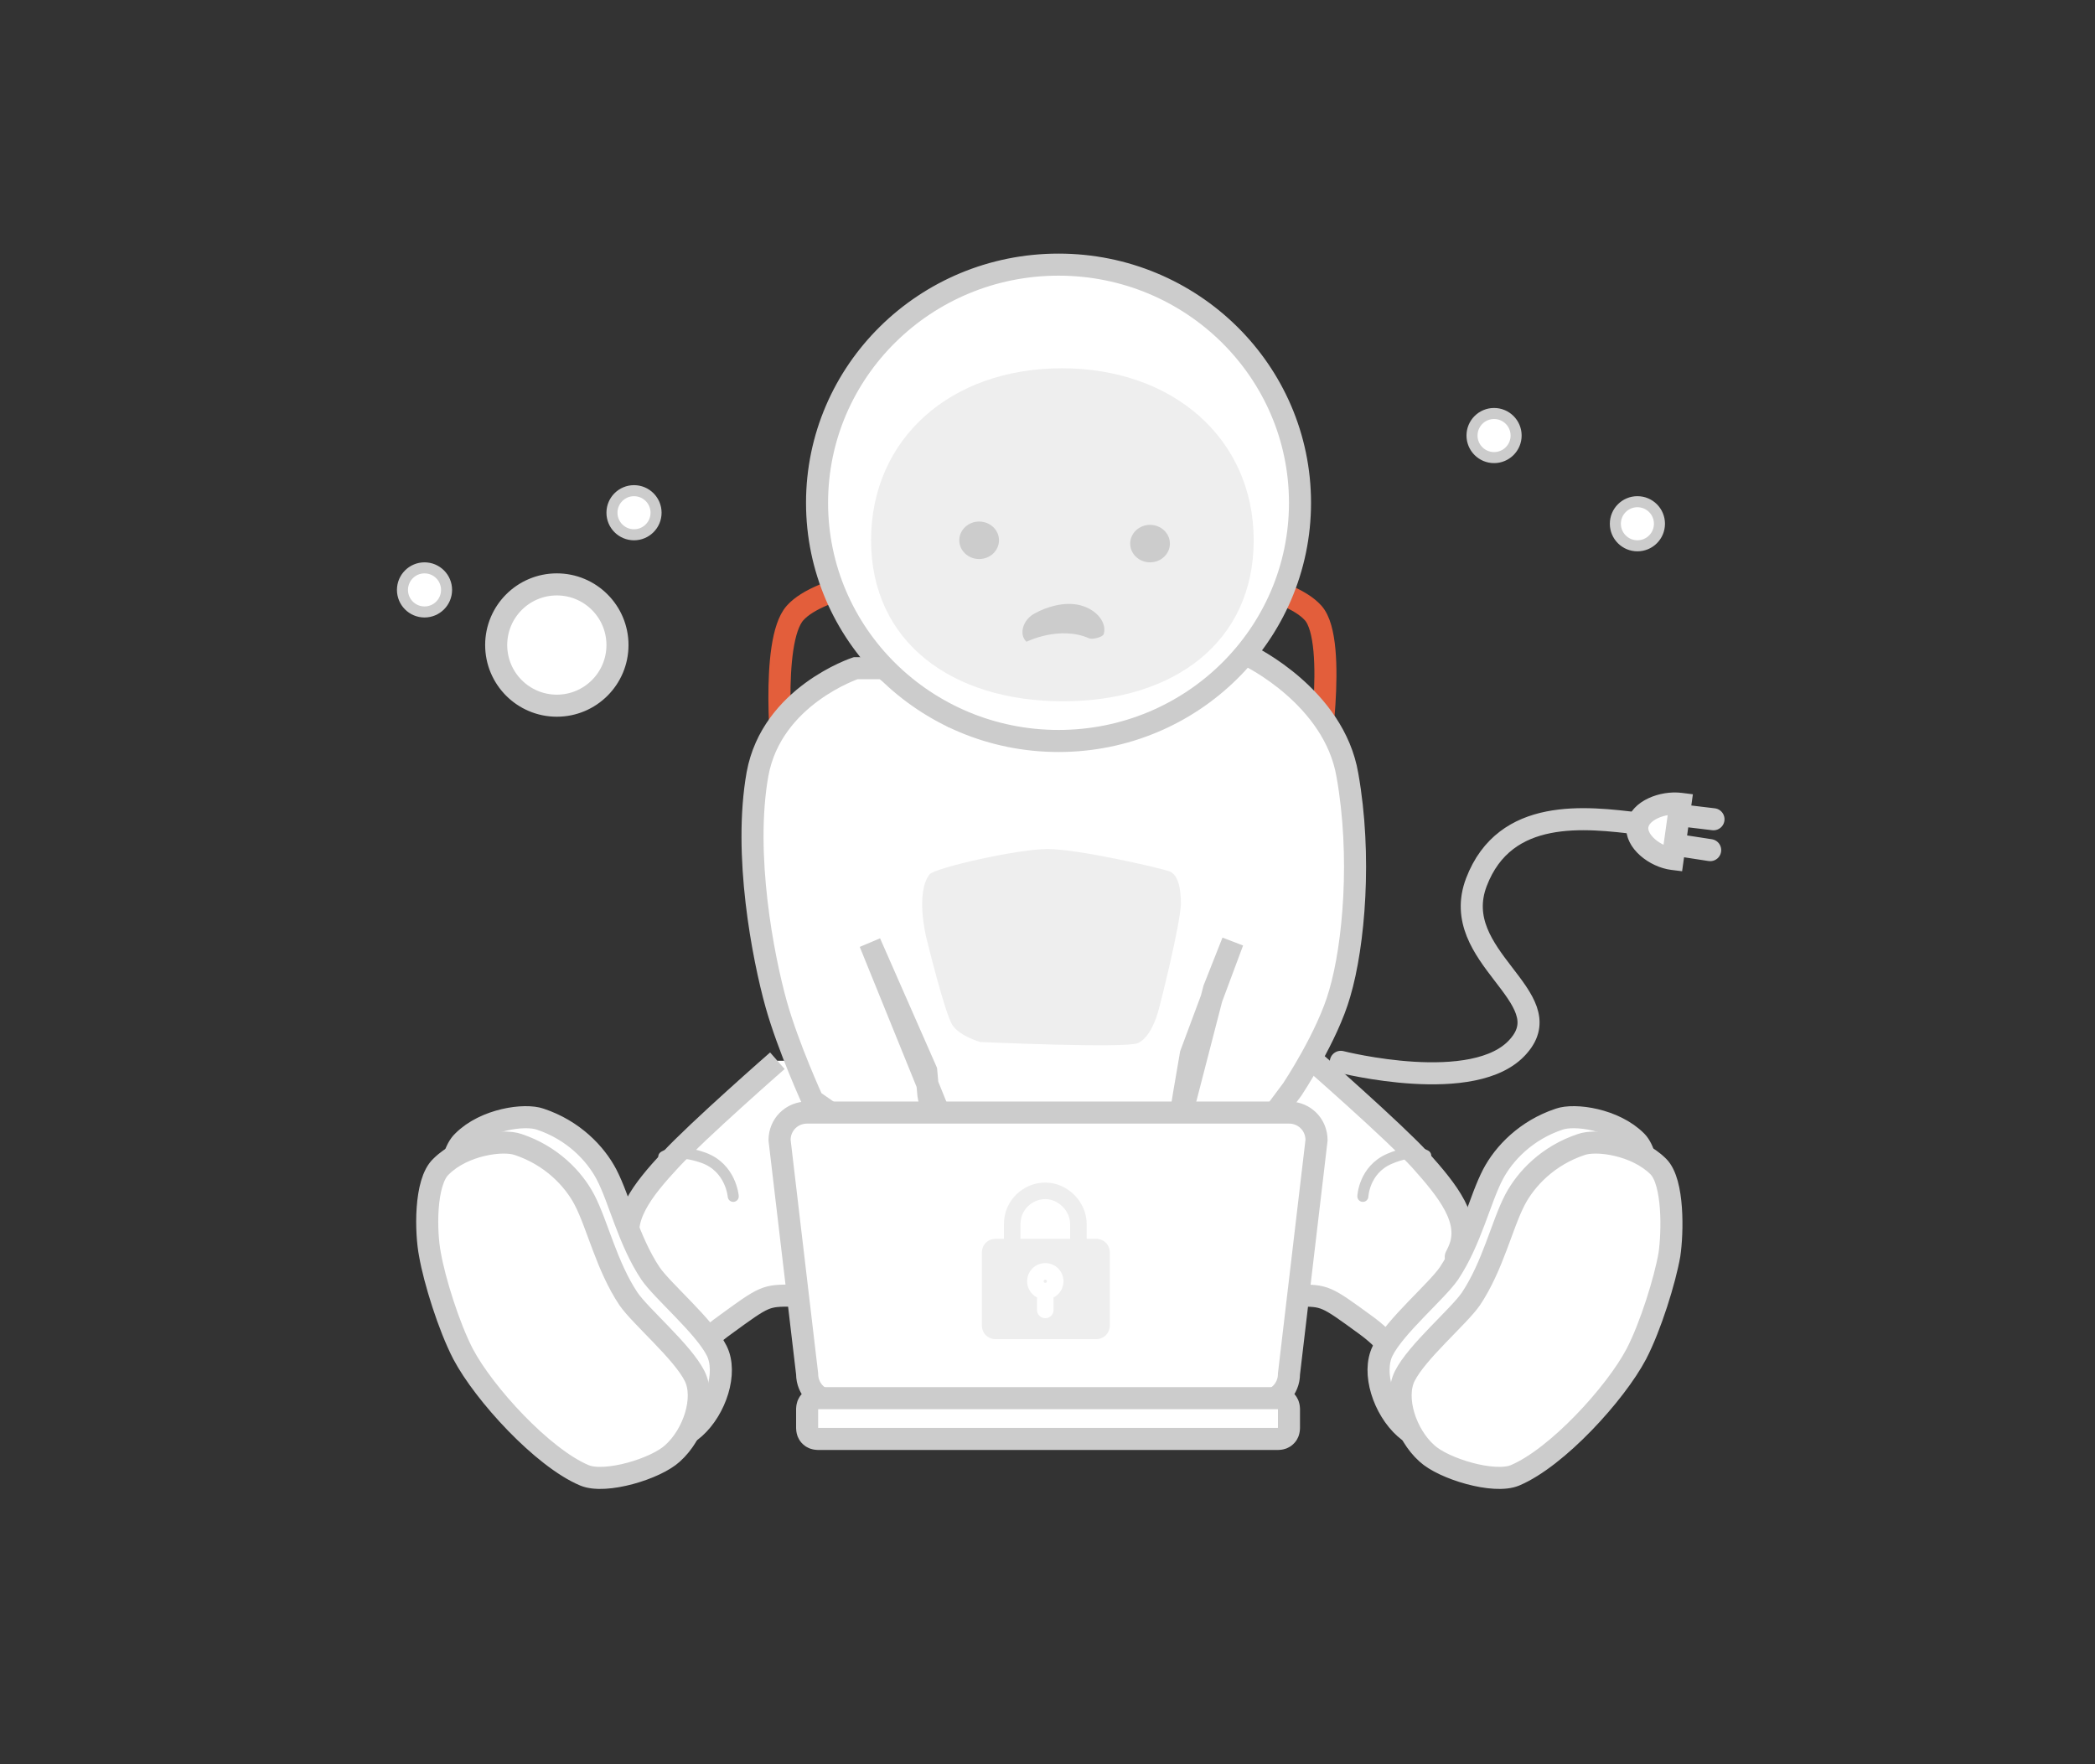 <?xml version="1.0" encoding="utf-8"?>
<svg version="1.1" class="path" id="Ebene_1" xmlns="http://www.w3.org/2000/svg" xmlns:xlink="http://www.w3.org/1999/xlink" x="0px" y="0px"
	 viewBox="0 0 190 160" style="enable-background:new 0 0 190 160;" xml:space="preserve">
<rect x="0" y="0" width="190" height="160" fill="#333333" stroke="none"/>
<style type="text/css">
	.path {
		stroke-dasharray: 500;
		animation: dash 6s 1 linear;
		animation-fill-mode: forwards;
		animation-iteration-count: 3;
	}
	@keyframes dash {
		from{
		stroke-dashoffset: 500;
		fill: transparent;
		opacity: 0.5;
		}
		to {
		stroke-dashoffset: 0;
		fill: #f7931e;
		opacity: 1;
		}
	}
	.st0{fill:#FFFFFF;stroke:#CCCCCC;stroke-width:2;stroke-miterlimit:10;}
	.st1{fill:none;stroke:#e35e3b;stroke-width:2;stroke-miterlimit:10;}
	.st2{fill:#EEEEEE;}
	.st3{fill:#CCCCCC;}
	.st4{fill:none;stroke:#CCCCCC;stroke-linecap:round;stroke-miterlimit:10;}
	.st5{fill:#FFFFFF;stroke:#CCCCCC;stroke-miterlimit:10;}
	.st6{fill:none;stroke:#CCCCCC;stroke-width:2;stroke-linecap:round;stroke-miterlimit:10;}
	.st7{fill:#FFFFFF;stroke:#CCCCCC;stroke-width:2;stroke-linecap:round;stroke-miterlimit:10;}
	.st8{fill:#EEEEEE;stroke:#EEEEEE;stroke-width:1.5;stroke-linecap:round;stroke-linejoin:round;}
	.st9{fill:none;stroke:#EEEEEE;stroke-width:1.5;stroke-linecap:round;stroke-linejoin:round;}
	.st10{fill:none;stroke:#FFFFFF;stroke-width:1.5;stroke-linecap:round;stroke-linejoin:round;}
</style>
<g>
	<path class="st0" d="M70.5,96.2c0,0-7.2,6.3-9.7,9c-2.5,2.7-4.7,5.4-3.5,8.2c1.2,2.7-1.5-5.4-9-5.4s-5,8.1-4,10.9
		c1.5,4,7.2,12.2,12.2,12.2s3-2.7,4.2-4.1c1.2-1.4,1.2-4.1,5-6.8c3.7-2.7,3.7-2.7,6.2-2.7s22.5,0,22.5,0h0.8c0,0,20,0,22.5,0
		s2.5,0,6.2,2.7c3.7,2.7,3.7,5.4,5,6.8c1.2,1.4,1.2,4.1,6.2,4.1s9.8-8.2,11.2-12.2c1-2.8,2.5-10.9-5-10.9c-7.5,0-10.2,8.2-9,5.4
		c1.2-2.7-1-5.4-3.5-8.2c-2.5-2.7-9.7-9-9.7-9"/>
	<path class="st1" d="M119.4,70.2c0,0,2-12-0.3-14.6c-2.3-2.6-10.3-3.5-10.3-3.5H96.3H95H82.4c0,0-8,0.9-10.3,3.5
		c-2.3,2.6-1.1,13.6-1.1,13.6"/>
	<path class="st0" d="M111.8,85.4L108,95.6l-0.6,3.5l-0.6,3.7l6.3,1.5l4.1-5.5c0,0,3.2-4.8,4.3-8.7c1.3-4.4,2-12.5,0.7-19.8
		c-1.2-7.1-8.9-10.8-8.9-10.8l-1.5-0.3l-8.9,5.8l-7.6,1.5l-8.9-1.5l-6.3-4.4h-2.5c0,0-7.6,2.5-8.9,9.6c-1.3,7.3,0.5,16.6,1.7,20.9
		c1.1,3.9,3.3,8.7,3.3,8.7l6.3,4.4h5.1l-0.9-4.9L84,97.1l-5.1-11.6l6.9,17l21.3-1.2l3-11.6L111.8,85.4z"/>
	<ellipse class="st0" cx="96" cy="45.6" rx="21.9" ry="21.6"/>
	<path class="st2" d="M113.7,49c0,9.2-7.2,14.6-17.3,14.6S79,58.2,79,49s7.2-15.6,17.3-15.6S113.7,39.8,113.7,49z"/>
	<path class="st3" d="M98.8,57.9c0.3,0.1,1.2-0.1,1.3-0.4c0.3-1-0.6-2.2-2.1-2.6c-1.5-0.4-3.2,0.2-4.1,0.7c-1.2,0.6-1.5,2-0.8,2.6
		C93.1,58.2,96.1,56.7,98.8,57.9z"/>
	<ellipse class="st3" cx="88.8" cy="49" rx="1.8" ry="1.7"/>
	<ellipse class="st3" cx="104.3" cy="49.3" rx="1.8" ry="1.7"/>
	<path class="st0" d="M114.4,127.1H75.7c-1.4,0-2.5-1.1-2.5-2.5l-2.5-21.2c0-1.4,1.1-2.5,2.5-2.5h43.7c1.4,0,2.5,1.1,2.5,2.5
		l-2.5,21.2C116.9,126,115.8,127.1,114.4,127.1z"/>
	<path class="st0" d="M115.9,130.5H74.2c-0.6,0-1-0.4-1-1v-1.7c0-0.6,0.4-1,1-1h41.7c0.6,0,1,0.4,1,1v1.7
		C116.9,130.1,116.5,130.5,115.9,130.5z"/>
	<path class="st4" d="M66.5,108.5c0,0-0.2-2.6-2.7-3.5c-2.5-0.9-3.6-0.1-3.6-0.1"/>
	<path class="st4" d="M123.6,108.5c0,0,0.1-2.4,2.4-3.4c2.3-1,3.3-0.3,3.3-0.3"/>
	<circle class="st5" cx="135.5" cy="39.5" r="2"/>
	<circle class="st5" cx="148.5" cy="47.5" r="2"/>
	<circle class="st5" cx="38.5" cy="53.5" r="2"/>
	<circle class="st0" cx="50.5" cy="58.5" r="5.5"/>
	<circle class="st5" cx="57.5" cy="46.5" r="2"/>
	<path class="st6" d="M121.6,96.3c0,0,12.2,3.1,16.1-1.4c4-4.5-6.4-8.1-3.8-14.9c2.6-6.8,9.9-5.9,14.8-5.3"/>
	<path class="st7" d="M151.7,77.9c-1.6-0.2-3.4-1.6-3.2-3c0.2-1.4,2.3-2.2,3.9-2L151.7,77.9z"/>
	<line class="st6" x1="152.9" y1="74" x2="155.4" y2="74.3"/>
	<line class="st6" x1="152.5" y1="76.7" x2="155.1" y2="77.1"/>
	<path class="st2" d="M105.1,91.5c-0.2,0.8-0.8,2.6-1.9,3.1c-1.1,0.5-14.3-0.1-14.3-0.1S87.1,94,86.4,93c-0.7-1-2.4-8-2.4-8
		s-1-4,0.3-5.7c0.5-0.6,8-2.3,10.7-2.3c2.8,0,10.1,1.7,11,2c0.9,0.3,1.1,1.7,1.1,3C107,84,105.3,90.8,105.1,91.5z"/>
	<path class="st0" d="M41,111.5c0.4,2.3,1.7,6.5,3,9c1.9,3.6,7.2,9.4,11,11c1.9,0.8,6.5-0.6,8-2c1.9-1.7,3-5,2-7
		c-1.1-2.2-4.9-5.4-6-7c-2-3-2.8-6.7-4-9c-1-1.9-3-4-6-5c-1.4-0.5-5,0-7,2C40.5,104.9,40.6,109.5,41,111.5z"/>
	<path class="st0" d="M39,113.8c0.4,2.3,1.7,6.5,3,9c1.9,3.6,7.2,9.4,11,11c1.9,0.8,6.5-0.6,8-2c1.9-1.7,3-5,2-7
		c-1.1-2.2-4.9-5.4-6-7c-2-3-2.8-6.7-4-9c-1-1.9-3-4-6-5c-1.4-0.5-5,0-7,2C38.5,107.2,38.6,111.8,39,113.8z"/>
	<path class="st0" d="M149.4,111.5c-0.4,2.3-1.7,6.5-3,9c-1.9,3.6-7.2,9.4-11,11c-1.9,0.8-6.5-0.6-8-2c-1.9-1.7-3-5-2-7
		c1.1-2.2,4.9-5.4,6-7c2-3,2.8-6.7,4-9c1-1.9,3-4,6-5c1.4-0.5,5,0,7,2C149.8,104.9,149.7,109.5,149.4,111.5z"/>
	<path class="st0" d="M151.4,113.8c-0.4,2.3-1.7,6.5-3,9c-1.9,3.6-7.2,9.4-11,11c-1.9,0.8-6.5-0.6-8-2c-1.9-1.7-3-5-2-7
		c1.1-2.2,4.9-5.4,6-7c2-3,2.8-6.7,4-9c1-1.9,3-4,6-5c1.4-0.5,5,0,7,2C151.8,107.2,151.7,111.8,151.4,113.8z"/>
	<g>
		<path class="st8" d="M90.3,113.1h9.1c0.3,0,0.5,0.2,0.5,0.5v6.6c0,0.3-0.2,0.5-0.5,0.5h-9.1c-0.3,0-0.5-0.2-0.5-0.5v-6.6
			C89.8,113.3,90,113.1,90.3,113.1z"/>
		<path class="st9" d="M91.8,112.6V111c0-1.7,1.4-3,3-3s3,1.4,3,3v1.6"/>
	</g>
	<g>
		<circle class="st10" cx="94.8" cy="116.2" r="0.9"/>
		<line class="st10" x1="94.8" y1="117.8" x2="94.8" y2="118.8"/>
	</g>
</g>
</svg>
